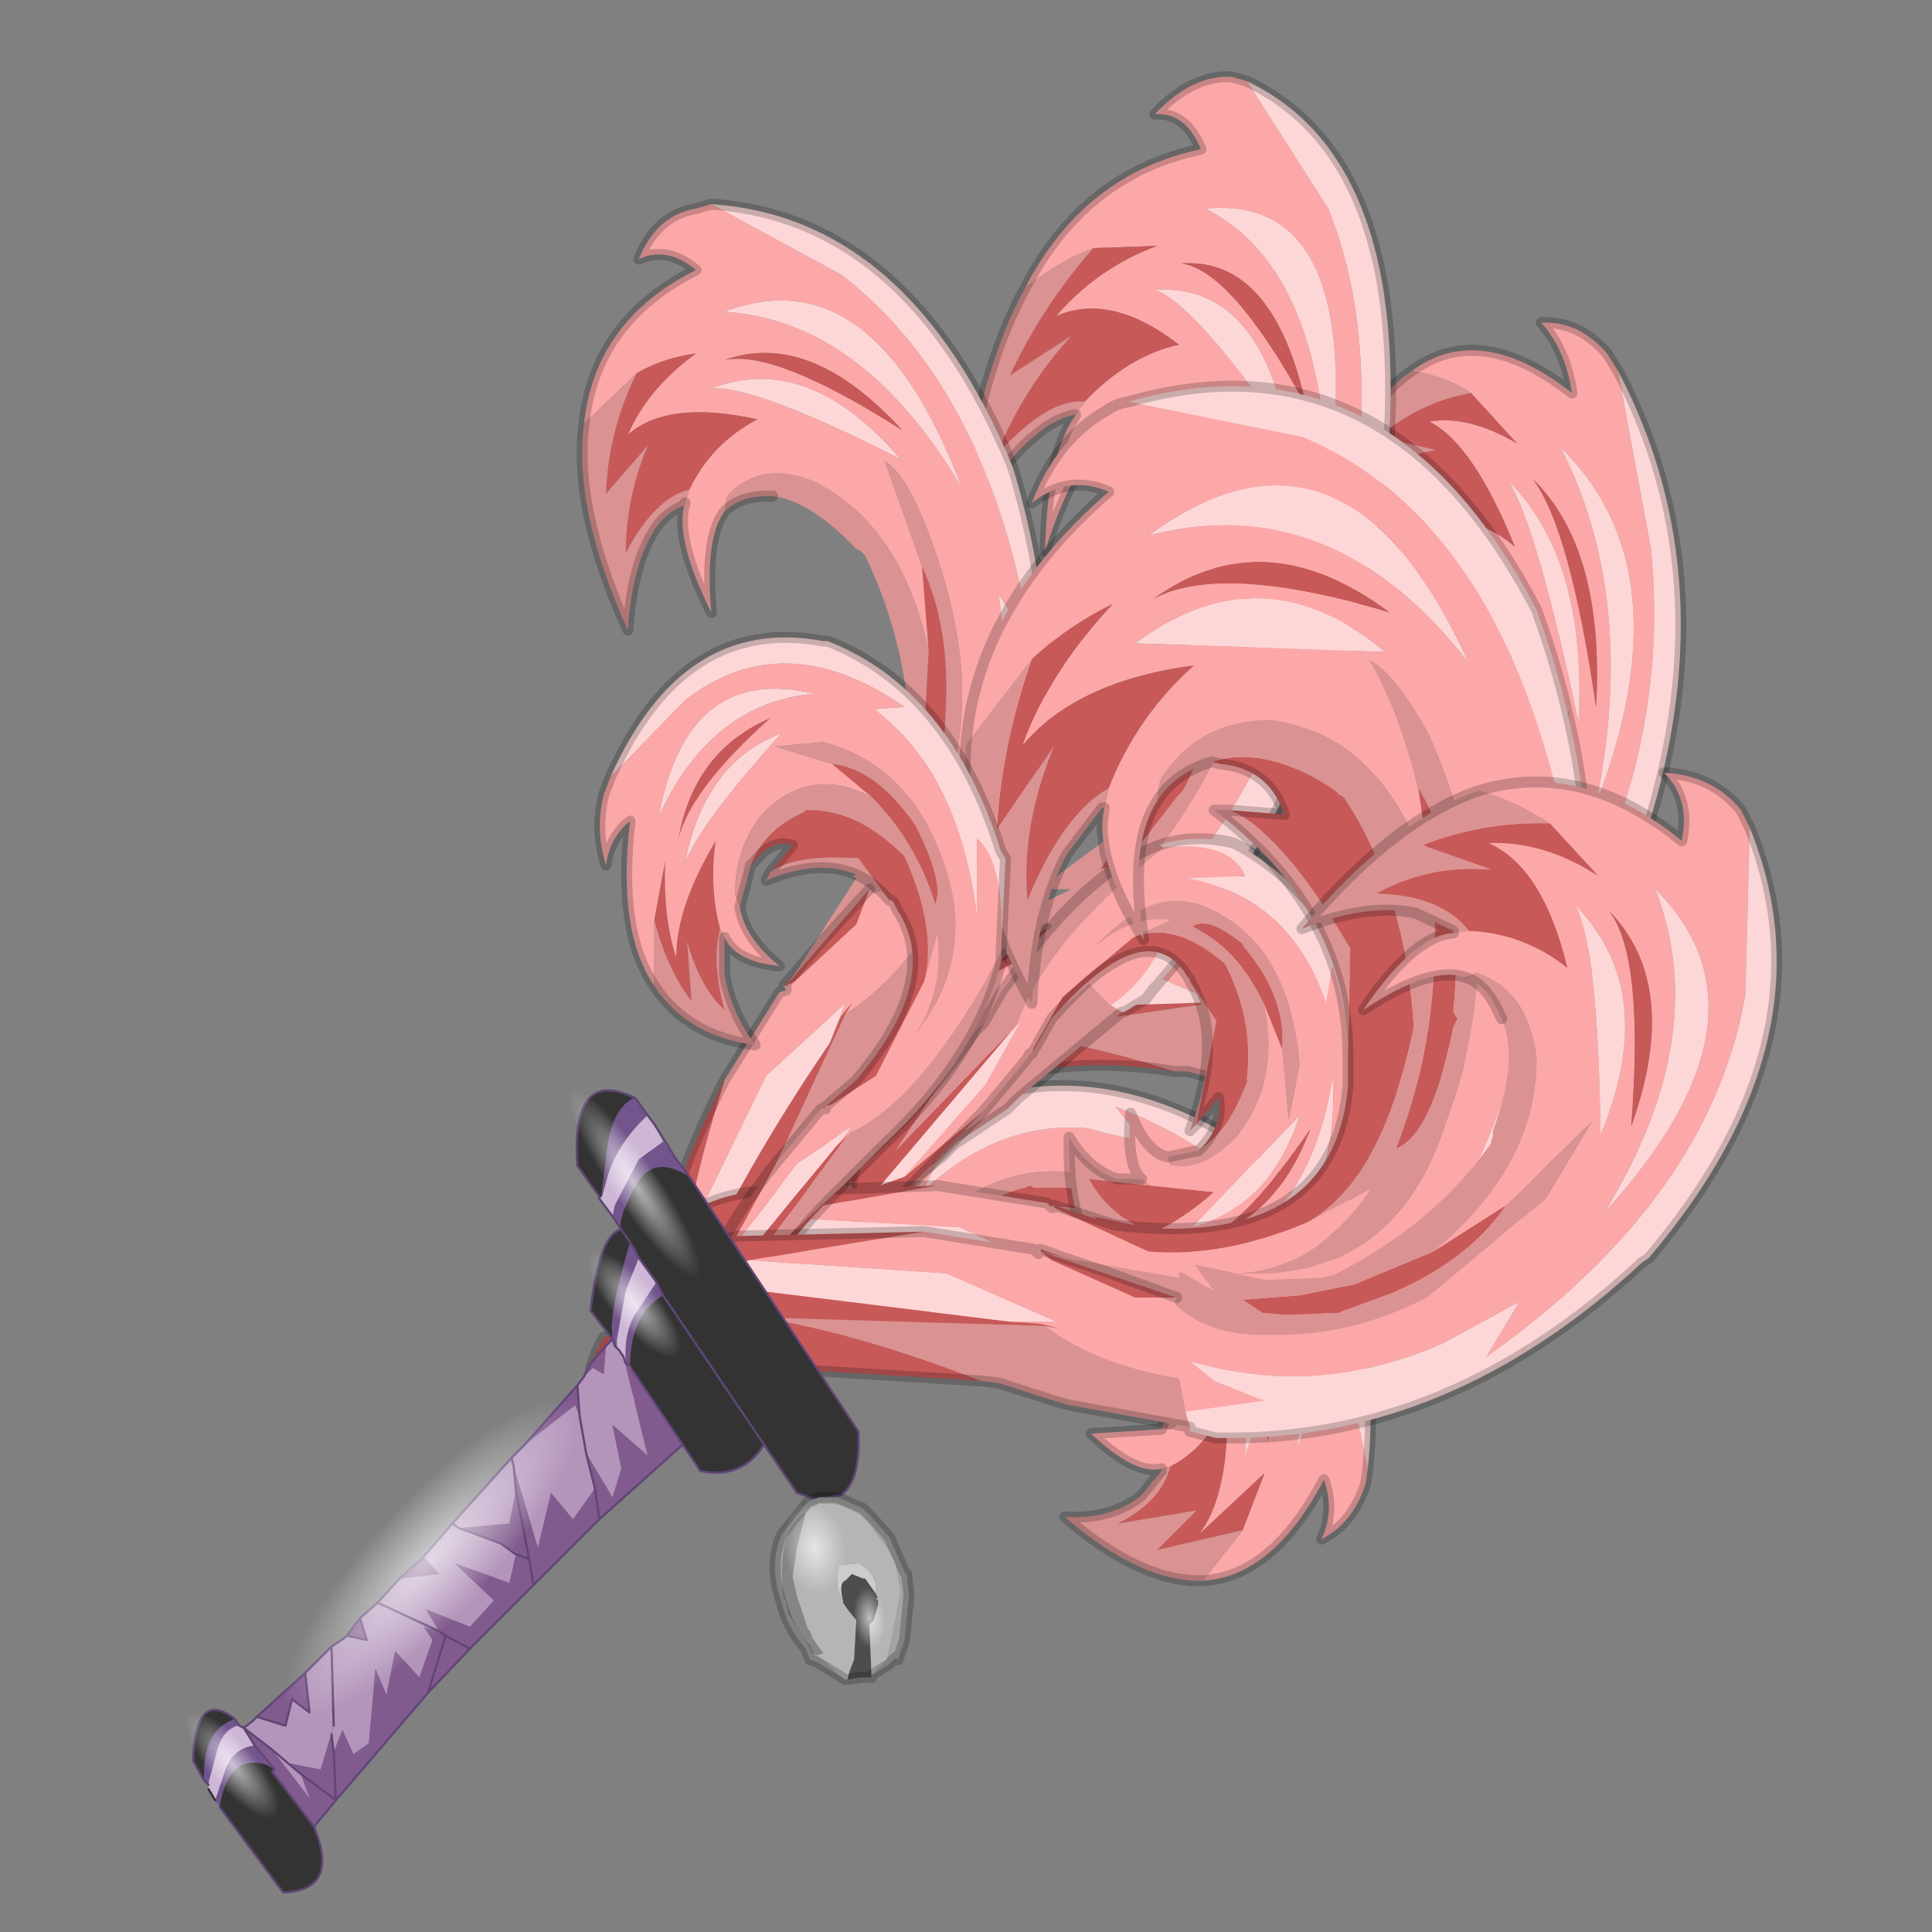 <?xml version="1.0" encoding="UTF-8" standalone="no"?>
<svg xmlns:xlink="http://www.w3.org/1999/xlink" height="440.0px" width="440.0px" xmlns="http://www.w3.org/2000/svg">
  <rect width="100%" height="100%" fill="#808080" stroke="none"/>
  <g transform="matrix(10.0, 0.0, 0.0, 10.0, 0.0, 0.0)">
    <use height="44.0" transform="matrix(1.0, 0.0, 0.0, 1.0, 0.0, 0.0)" width="44.0" xlink:href="#shape0"/>
  </g>
  <defs>
    <g id="shape0" transform="matrix(1.0, 0.0, 0.0, 1.0, 0.0, 0.0)">
      <path d="M44.0 44.0 L0.0 44.0 0.0 0.0 44.0 0.0 44.0 44.0" fill="#33cc33" fill-opacity="0.0" fill-rule="evenodd" stroke="none"/>
      <path d="M25.05 21.0 L26.95 21.05 27.1 21.15 27.15 21.1 27.3 21.25 28.9 21.85 29.6 21.8 29.6 21.9 Q30.4 22.6 31.4 22.35 32.8 22.2 33.8 20.9 34.7 19.9 35.35 18.15 L35.75 16.15 34.7 18.45 33.7 19.8 Q35.05 17.35 34.45 14.65 33.95 13.15 33.15 12.9 L33.0 12.85 32.85 13.05 Q32.15 12.85 31.25 14.1 31.75 12.2 32.4 12.0 L32.6 11.85 Q33.6 11.7 34.5 12.45 33.55 10.1 32.55 9.6 33.45 9.45 34.55 10.1 L33.5 8.95 Q32.9 8.55 32.15 8.45 33.7 7.3 35.8 8.95 35.65 7.95 35.1 7.35 35.95 7.3 36.6 8.05 L36.85 8.45 37.6 12.5 Q38.1 17.6 35.15 22.15 L35.4 20.7 34.7 21.65 34.35 22.0 Q32.5 23.8 30.15 23.3 L30.7 23.7 31.65 24.0 Q31.15 24.65 30.35 24.55 L30.05 23.75 Q28.6 23.65 27.55 22.85 L27.75 22.9 27.45 22.85 26.95 22.85 27.65 22.8 25.65 21.95 22.25 22.3 Q23.1 21.6 25.05 21.0 M34.35 10.95 Q35.0 11.95 35.95 16.45 36.15 12.75 34.35 10.95 M34.9 10.9 Q35.75 12.0 36.35 16.1 36.55 12.5 34.9 10.9 M35.55 10.2 Q37.3 13.65 36.35 18.3 38.4 13.0 35.55 10.2" fill="#fca8a8" fill-rule="evenodd" stroke="none"/>
      <path d="M27.15 21.1 L27.1 21.15 27.1 21.05 27.15 21.1" fill="#f5f4bc" fill-opacity="0.631" fill-rule="evenodd" stroke="none"/>
      <path d="M25.05 21.0 Q23.1 21.6 22.25 22.3 L21.65 23.0 26.95 22.85 27.45 22.85 27.75 22.9 27.55 22.85 22.7 23.55 Q24.4 23.65 26.75 24.4 23.95 23.95 21.8 24.95 20.7 24.1 20.9 22.85 21.0 22.2 21.85 21.75 23.35 21.05 25.05 21.0 M33.5 8.95 L34.55 10.1 Q33.45 9.45 32.55 9.6 33.55 10.1 34.5 12.45 33.6 11.7 32.6 11.85 32.05 11.15 30.9 11.3 31.65 10.4 32.7 10.25 L31.4 9.95 Q32.35 9.15 33.5 8.95 M33.7 19.8 L34.7 18.45 Q34.35 19.9 33.25 20.9 L32.55 21.4 32.5 21.55 32.45 21.55 31.55 21.9 31.15 21.85 30.75 21.6 31.7 21.3 32.55 20.85 33.7 19.8 M29.6 21.8 L28.9 21.85 27.3 21.25 27.15 21.1 29.6 21.8 M27.1 21.05 L27.5 21.15 27.15 21.1 27.1 21.05 M34.9 10.9 Q36.55 12.5 36.35 16.1 35.75 12.0 34.9 10.9" fill="#c85959" fill-rule="evenodd" stroke="none"/>
      <path d="M27.55 22.85 Q28.6 23.65 30.05 23.75 L30.35 24.55 30.5 24.9 28.35 24.75 28.1 24.7 27.05 24.4 26.75 24.4 Q24.4 23.65 22.7 23.55 L27.55 22.85 M32.15 8.45 Q32.9 8.55 33.5 8.95 32.35 9.15 31.4 9.95 L32.7 10.25 Q31.65 10.4 30.9 11.3 32.05 11.15 32.6 11.85 L32.4 12.0 32.4 11.95 Q32.05 11.65 31.7 11.6 30.85 11.5 29.85 12.35 30.8 9.35 32.15 8.45 M32.85 13.05 L33.0 12.85 33.15 12.9 Q33.95 13.15 34.45 14.65 35.05 17.35 33.7 19.8 L32.55 20.85 31.7 21.3 30.75 21.6 31.15 21.85 31.55 21.9 32.45 21.55 32.5 21.55 32.55 21.4 33.25 20.9 Q34.35 19.9 34.7 18.45 L35.75 16.15 35.35 18.15 Q34.7 19.9 33.8 20.9 32.8 22.2 31.4 22.35 30.4 22.6 29.6 21.9 L29.6 21.8 28.25 21.35 27.5 21.15 28.25 21.35 29.6 21.8 27.15 21.1 27.5 21.15 29.55 21.25 29.55 21.15 29.6 21.15 30.2 21.45 29.9 21.1 29.75 20.9 30.15 20.95 30.95 21.1 32.0 20.8 32.15 20.75 Q33.55 19.15 34.1 16.95 L34.1 16.8 34.1 16.7 Q34.2 14.95 33.65 13.95 L33.6 13.8 32.85 13.05" fill="#db9292" fill-rule="evenodd" stroke="none"/>
      <path d="M22.25 22.3 L25.65 21.95 27.65 22.8 26.95 22.85 21.65 23.0 22.25 22.3 M30.35 24.55 Q31.15 24.65 31.65 24.0 L30.7 23.7 30.15 23.3 Q32.5 23.8 34.35 22.0 L34.7 21.65 35.4 20.7 35.15 22.15 Q38.1 17.6 37.6 12.5 L36.85 8.45 Q39.4 13.3 37.4 19.25 L37.3 19.35 Q34.95 24.4 31.15 25.05 L31.0 25.05 30.55 25.0 30.5 24.9 30.35 24.55 M34.35 10.95 Q36.15 12.75 35.95 16.45 35.0 11.95 34.35 10.95 M35.55 10.2 Q38.4 13.0 36.35 18.3 37.3 13.65 35.55 10.2" fill="#fdd7d7" fill-rule="evenodd" stroke="none"/>
      <path d="M27.1 21.15 L26.95 21.05 25.05 21.0 Q23.35 21.05 21.85 21.75 21.0 22.2 20.9 22.85 20.7 24.1 21.8 24.95 23.95 23.95 26.75 24.4 L27.05 24.4 28.1 24.7 28.35 24.75 30.5 24.9 M36.85 8.45 L36.6 8.05 Q35.95 7.3 35.1 7.35 35.65 7.95 35.8 8.95 33.7 7.3 32.15 8.45 30.8 9.35 29.85 12.35 30.85 11.5 31.7 11.6 32.05 11.65 32.4 11.95 L32.4 12.0 Q31.75 12.2 31.25 14.1 32.15 12.85 32.85 13.05 M27.15 21.1 L27.1 21.15 27.1 21.05 27.5 21.15 28.25 21.35 29.6 21.8 M33.65 13.95 L33.6 13.8 32.85 13.05 M27.15 21.1 L27.1 21.05 M30.55 25.0 L31.0 25.05 31.15 25.05 Q34.95 24.4 37.3 19.35 L37.4 19.25 Q39.4 13.3 36.85 8.45" fill="none" stroke="#000000" stroke-linecap="round" stroke-linejoin="round" stroke-opacity="0.2" stroke-width="0.25"/>
      <path d="M19.2 30.2 L19.25 30.2 19.4 30.0 20.45 28.7 21.05 28.45 21.05 28.3 Q21.4 27.45 22.3 27.1 23.45 26.5 24.7 26.75 25.75 26.95 26.8 27.75 27.65 28.4 27.8 28.9 27.15 28.35 26.2 27.95 L25.0 27.55 Q26.85 28.45 27.2 30.55 27.35 31.8 26.75 32.5 L26.65 32.55 26.45 32.55 24.85 32.65 Q25.85 33.6 26.45 33.45 L26.65 33.4 Q27.45 33.0 27.95 31.95 28.0 34.05 27.3 34.95 L28.8 33.55 28.3 34.85 27.4 36.0 Q29.0 35.9 30.15 33.7 30.4 34.4 30.1 35.05 30.8 34.7 31.1 33.8 L31.15 33.45 30.5 30.3 Q29.25 26.65 25.4 25.2 L26.05 26.0 25.15 25.8 24.8 25.7 Q22.75 25.5 21.0 27.15 L21.3 26.55 22.0 25.8 Q21.35 25.65 20.75 26.15 L20.8 26.85 Q19.7 27.65 19.05 28.8 L19.25 28.65 19.0 28.85 18.55 29.1 19.2 28.8 17.8 30.45 14.95 32.0 Q15.85 32.0 17.65 31.4 L19.15 30.3 19.2 30.2 M28.85 32.85 Q29.15 31.7 28.3 28.6 29.6 30.9 28.85 32.85 M28.35 33.15 Q28.5 32.1 27.85 28.6 29.25 30.9 28.35 33.15 M29.55 32.95 Q29.9 29.7 27.6 27.15 30.95 29.6 29.55 32.95" fill="#fca8a8" fill-rule="evenodd" stroke="none"/>
      <path d="M19.2 30.2 L19.25 30.25 19.25 30.2 19.2 30.2" fill="#f5f4bc" fill-opacity="0.631" fill-rule="evenodd" stroke="none"/>
      <path d="M19.25 30.2 L19.25 30.25 19.55 29.95 19.25 30.2 21.05 28.45 20.45 28.7 19.4 30.0 19.25 30.2 M17.9 28.15 Q15.8 30.0 13.75 30.45 13.1 31.6 13.7 32.3 14.0 32.75 14.85 32.55 16.2 32.25 17.65 31.4 15.85 32.0 14.95 32.0 L14.25 31.85 18.55 29.1 19.0 28.85 19.25 28.65 19.05 28.8 14.9 30.9 17.9 28.15 M26.2 27.95 Q25.45 27.15 24.25 27.05 L23.55 27.05 23.45 27.0 23.35 27.05 Q22.9 27.15 22.6 27.35 22.4 27.4 22.3 27.55 L22.0 27.95 22.85 27.65 23.7 27.45 25.0 27.55 26.2 27.95 M28.3 34.85 L28.8 33.55 27.3 34.95 Q28.0 34.05 27.95 31.95 27.45 33.0 26.65 33.4 26.45 34.2 25.45 34.7 L27.25 34.4 26.35 35.3 28.3 34.85 M28.85 32.85 Q29.6 30.9 28.3 28.6 29.15 31.7 28.85 32.85" fill="#c85959" fill-rule="evenodd" stroke="none"/>
      <path d="M19.55 29.95 L21.15 28.8 21.2 28.9 21.25 28.8 21.65 28.35 21.5 28.7 21.45 28.95 21.75 28.65 22.4 28.2 23.3 27.8 23.4 27.8 23.45 27.75 Q25.05 28.05 26.2 29.2 L26.25 29.3 26.3 29.4 Q26.9 30.55 26.85 31.5 L26.8 31.6 26.45 32.55 26.65 32.55 26.75 32.5 Q27.35 31.8 27.2 30.55 26.85 28.45 25.0 27.55 L23.7 27.45 22.85 27.65 22.0 27.95 22.3 27.55 Q22.4 27.4 22.6 27.35 22.9 27.15 23.35 27.05 L23.45 27.0 23.55 27.05 24.25 27.05 Q25.45 27.15 26.2 27.95 27.15 28.35 27.8 28.9 27.65 28.4 26.8 27.75 25.75 26.95 24.7 26.75 23.45 26.5 22.3 27.1 21.4 27.45 21.05 28.3 L21.05 28.45 20.1 29.4 19.55 29.95 20.1 29.4 21.05 28.45 19.25 30.2 19.55 29.95 M26.45 33.45 L26.45 33.5 26.0 34.05 Q25.35 34.6 24.25 34.55 26.0 36.05 27.4 36.0 L28.3 34.85 26.35 35.3 27.25 34.4 25.45 34.7 Q26.45 34.2 26.65 33.4 L26.45 33.45 M20.8 25.9 L19.1 27.15 18.9 27.3 18.15 28.0 17.9 28.15 14.9 30.9 19.05 28.8 Q19.7 27.65 20.8 26.85 L20.75 26.15 20.8 25.9" fill="#db9292" fill-rule="evenodd" stroke="none"/>
      <path d="M31.15 33.45 Q31.65 28.85 28.15 25.95 L28.05 25.9 Q24.55 23.8 21.25 25.45 L21.1 25.5 20.75 25.8 20.8 25.9 20.75 26.15 Q21.35 25.65 22.0 25.8 L21.3 26.55 21.0 27.15 Q22.75 25.5 24.8 25.7 L25.15 25.8 26.05 26.0 25.4 25.2 Q29.25 26.65 30.5 30.3 L31.15 33.45 M28.35 33.15 Q29.25 30.9 27.85 28.6 28.5 32.1 28.35 33.15 M18.55 29.1 L14.25 31.85 14.95 32.0 17.8 30.45 19.2 28.8 18.55 29.1 M29.55 32.95 Q30.95 29.6 27.6 27.15 29.9 29.7 29.55 32.95" fill="#fdd7d7" fill-rule="evenodd" stroke="none"/>
      <path d="M19.25 30.25 L19.2 30.2 19.25 30.2 19.25 30.25 19.55 29.95 20.1 29.4 21.05 28.45 M26.85 31.5 L26.8 31.6 26.45 32.55 24.85 32.65 Q25.85 33.6 26.45 33.45 L26.45 33.5 26.0 34.05 Q25.35 34.6 24.25 34.55 26.0 36.05 27.4 36.0 29.0 35.9 30.15 33.7 30.4 34.4 30.1 35.05 30.8 34.7 31.1 33.8 L31.15 33.45 Q31.65 28.85 28.15 25.95 L28.05 25.9 Q24.55 23.8 21.25 25.45 L21.1 25.5 20.75 25.8 M20.8 25.9 L19.1 27.15 18.9 27.3 18.15 28.0 17.9 28.15 Q15.8 30.0 13.75 30.45 13.1 31.6 13.7 32.3 14.0 32.75 14.85 32.55 16.2 32.25 17.65 31.4 L19.15 30.3 19.2 30.2" fill="none" stroke="#000000" stroke-linecap="round" stroke-linejoin="round" stroke-opacity="0.2" stroke-width="0.25"/>
      <path d="M20.95 23.05 L21.0 23.0 21.25 22.9 23.15 21.9 23.85 21.15 23.9 21.2 Q24.85 21.15 25.9 19.9 27.3 18.35 28.15 16.2 28.8 14.35 29.1 12.2 29.3 10.45 29.0 9.95 L28.5 13.05 27.75 15.25 Q28.6 11.7 27.3 9.9 26.45 8.95 25.45 9.6 L25.4 9.7 25.2 10.0 Q24.45 10.5 23.8 12.55 23.85 10.35 24.5 9.45 L24.7 9.15 Q25.7 8.1 26.85 7.85 25.3 6.65 24.05 7.2 25.0 6.1 26.35 5.6 L24.9 5.65 Q24.2 5.9 23.35 6.55 24.7 3.95 27.35 3.4 27.0 2.55 26.3 2.6 27.15 1.7 28.05 1.75 L28.4 1.85 30.25 4.75 Q31.95 8.9 29.85 16.0 L29.75 14.4 29.25 15.95 29.0 16.65 Q27.45 20.05 24.8 21.95 L25.45 21.85 26.6 21.1 Q26.25 22.25 25.3 22.9 L24.8 22.4 Q23.3 23.8 21.9 24.2 L22.15 23.95 21.8 24.2 21.25 24.75 22.0 23.95 19.6 25.2 16.05 28.95 Q16.85 27.45 18.75 24.95 L20.8 23.1 20.95 23.05 M26.9 6.0 Q28.05 6.15 29.75 9.25 29.0 5.85 26.9 6.0 M26.3 6.6 Q27.2 6.9 29.35 10.0 28.7 6.45 26.3 6.6 M27.45 4.75 Q30.15 6.1 30.25 11.25 31.15 4.4 27.45 4.75" fill="#fca8a8" fill-rule="evenodd" stroke="none"/>
      <path d="M20.95 23.05 L21.0 22.95 21.0 23.0 20.95 23.05" fill="#f5f4bc" fill-opacity="0.631" fill-rule="evenodd" stroke="none"/>
      <path d="M21.0 23.0 L21.0 22.95 21.45 22.65 21.0 23.0 23.85 21.15 23.15 21.9 21.25 22.9 21.0 23.0 M21.45 26.35 Q18.3 28.75 16.25 31.75 14.85 32.1 14.8 30.75 14.75 30.0 15.55 28.8 16.9 26.75 18.75 24.95 16.85 27.45 16.05 28.95 L15.6 30.15 Q18.1 27.4 21.25 24.75 L21.8 24.2 22.15 23.95 21.9 24.2 16.85 29.65 Q18.75 28.0 21.45 26.35 M28.5 13.05 Q28.45 14.75 27.5 16.8 L27.0 17.9 26.9 18.05 26.8 18.15 25.95 19.25 25.55 19.65 25.05 19.8 25.95 18.65 26.75 17.4 27.75 15.25 28.5 13.05 M24.9 5.65 L26.35 5.6 Q25.0 6.1 24.05 7.2 25.3 6.65 26.85 7.85 25.7 8.1 24.7 9.15 23.9 9.05 22.7 10.35 23.3 8.85 24.4 7.65 L23.0 8.55 Q23.75 6.95 24.9 5.65 M26.9 6.0 Q29.0 5.85 29.75 9.25 28.05 6.15 26.9 6.0" fill="#c85959" fill-rule="evenodd" stroke="none"/>
      <path d="M21.45 22.65 L23.65 20.75 23.6 20.6 23.65 20.6 Q24.0 20.45 24.4 20.25 L24.0 20.25 23.8 20.2 24.2 19.85 25.15 19.15 26.2 17.85 26.3 17.7 26.3 17.65 Q27.4 14.85 27.5 12.3 L27.5 12.15 27.4 12.05 Q27.1 10.4 26.3 10.0 L26.2 9.95 25.2 10.0 25.4 9.7 25.45 9.6 Q26.45 8.95 27.3 9.9 28.6 11.7 27.75 15.25 L26.75 17.4 25.95 18.65 25.05 19.8 25.55 19.65 25.95 19.25 26.8 18.15 26.9 18.05 27.0 17.9 27.5 16.8 Q28.45 14.75 28.5 13.05 L29.0 9.95 Q29.3 10.45 29.1 12.2 28.8 14.35 28.15 16.2 27.3 18.35 25.9 19.9 24.85 21.15 23.9 21.2 L23.85 21.15 22.25 22.1 21.45 22.65 22.25 22.1 23.85 21.15 21.0 23.0 21.45 22.65 M24.5 9.45 L24.45 9.45 Q24.0 9.55 23.6 9.9 22.7 10.6 21.85 12.4 22.15 8.75 23.35 6.55 24.2 5.9 24.9 5.65 23.75 6.95 23.0 8.55 L24.4 7.65 Q23.3 8.85 22.7 10.35 23.9 9.05 24.7 9.15 L24.5 9.45 M25.55 23.05 L23.2 25.0 22.95 25.25 21.75 26.05 21.45 26.35 Q18.75 28.0 16.85 29.65 L21.9 24.2 Q23.3 23.8 24.8 22.4 L25.3 22.9 25.55 23.05" fill="#db9292" fill-rule="evenodd" stroke="none"/>
      <path d="M28.4 1.85 Q32.3 3.7 31.55 11.1 L31.5 11.3 Q30.2 18.15 26.25 22.55 L26.1 22.75 25.6 23.05 25.55 23.05 25.3 22.9 Q26.25 22.25 26.6 21.1 L25.45 21.85 24.8 21.95 Q27.45 20.05 29.0 16.65 L29.25 15.95 29.75 14.4 29.85 16.0 Q31.95 8.9 30.25 4.75 L28.4 1.85 M26.3 6.6 Q28.7 6.45 29.35 10.0 27.2 6.9 26.3 6.6 M21.25 24.75 Q18.1 27.4 15.6 30.15 L16.05 28.95 19.6 25.2 22.0 23.95 21.25 24.75 M27.45 4.75 Q31.15 4.4 30.25 11.25 30.15 6.1 27.45 4.75" fill="#fdd7d7" fill-rule="evenodd" stroke="none"/>
      <path d="M21.0 22.95 L20.95 23.05 21.0 23.0 21.0 22.95 21.45 22.65 22.25 22.1 23.85 21.15 M26.3 10.0 L26.2 9.95 25.2 10.0 Q24.45 10.5 23.8 12.55 23.85 10.35 24.5 9.45 L24.45 9.45 Q24.0 9.55 23.6 9.9 22.7 10.6 21.85 12.4 22.15 8.75 23.35 6.55 24.7 3.95 27.35 3.4 27.0 2.55 26.3 2.6 27.15 1.7 28.05 1.75 L28.4 1.85 Q32.3 3.7 31.55 11.1 L31.5 11.3 Q30.2 18.15 26.25 22.55 L26.1 22.75 25.6 23.05 M25.55 23.05 L23.2 25.0 22.95 25.25 21.75 26.05 21.45 26.35 Q18.3 28.75 16.25 31.75 14.85 32.1 14.8 30.75 14.75 30.0 15.55 28.8 16.9 26.75 18.75 24.95 L20.8 23.1 20.95 23.05" fill="none" stroke="#000000" stroke-linecap="round" stroke-linejoin="round" stroke-opacity="0.2" stroke-width="0.25"/>
      <path d="M17.9 22.55 L17.9 22.45 18.1 22.35 19.5 21.05 19.8 20.25 19.9 20.35 Q20.8 19.95 21.3 18.75 22.0 17.2 21.9 15.35 21.8 13.85 21.15 12.15 20.65 10.8 20.15 10.5 L21.0 12.9 21.15 14.8 Q20.5 11.9 18.5 10.95 17.35 10.5 16.6 11.25 L16.55 11.35 16.5 11.65 Q16.05 12.25 16.2 13.95 15.35 12.25 15.6 11.45 L15.7 11.15 Q16.2 10.1 17.25 9.55 15.2 9.1 14.3 9.9 14.75 8.85 15.85 8.05 15.1 8.15 14.5 8.5 L13.3 9.65 Q13.55 7.3 15.85 6.15 15.2 5.6 14.55 5.9 14.95 4.9 15.85 4.75 L16.2 4.65 19.15 6.25 Q22.55 8.85 23.5 14.7 L22.75 13.55 22.9 14.9 22.9 15.45 Q22.85 18.45 21.1 20.6 L21.65 20.3 22.45 19.45 Q22.55 20.35 21.95 21.15 L21.3 20.95 Q20.35 22.4 19.25 23.1 L19.4 22.85 19.15 23.15 18.9 23.75 19.25 22.85 17.45 24.5 15.6 28.3 Q15.75 27.0 16.5 24.6 L17.75 22.6 17.9 22.55 M16.5 8.2 Q17.65 7.95 20.55 9.8 18.45 7.5 16.5 8.2 M16.2 8.85 Q17.15 8.75 20.5 10.45 18.4 8.0 16.2 8.85 M16.5 7.1 Q19.65 7.3 21.9 11.1 19.9 5.8 16.5 7.1" fill="#fca8a8" fill-rule="evenodd" stroke="none"/>
      <path d="M17.9 22.55 L17.85 22.45 17.9 22.45 17.9 22.55" fill="#f5f4bc" fill-opacity="0.631" fill-rule="evenodd" stroke="none"/>
      <path d="M17.9 22.45 L17.85 22.45 18.15 22.1 17.9 22.45 19.8 20.25 19.5 21.05 18.1 22.35 17.9 22.45 M19.7 24.8 Q17.7 27.5 16.95 30.35 15.75 31.05 15.15 30.05 14.8 29.5 15.05 28.3 15.55 26.45 16.5 24.6 15.75 27.0 15.6 28.3 L15.7 29.35 Q16.95 26.6 18.9 23.75 L19.15 23.15 19.4 22.85 19.25 23.1 16.7 28.6 Q17.75 26.85 19.7 24.8 M21.0 12.9 Q21.6 14.2 21.55 15.95 L21.5 16.95 21.5 17.1 21.45 17.2 21.1 18.3 20.8 18.7 20.45 18.95 20.85 17.8 21.05 16.65 21.15 14.8 21.0 12.9 M14.5 8.5 Q15.1 8.15 15.85 8.05 14.75 8.85 14.3 9.9 15.2 9.1 17.25 9.55 16.2 10.1 15.7 11.15 14.9 11.35 14.25 12.6 14.25 11.35 14.75 10.15 L13.8 11.25 Q13.85 9.8 14.5 8.5 M16.5 8.2 Q18.45 7.5 20.55 9.8 17.65 7.95 16.5 8.2" fill="#c85959" fill-rule="evenodd" stroke="none"/>
      <path d="M18.15 22.1 L19.5 20.0 19.4 19.95 19.45 19.95 20.0 19.45 19.6 19.55 19.35 19.6 19.65 19.2 20.25 18.4 20.75 17.15 20.75 17.0 20.75 16.95 Q20.65 14.6 19.7 12.65 L19.6 12.55 19.5 12.5 Q18.45 11.4 17.6 11.3 L17.45 11.3 Q16.85 11.3 16.5 11.65 L16.55 11.35 16.6 11.25 Q17.35 10.5 18.5 10.95 20.5 11.9 21.15 14.8 L21.05 16.65 20.85 17.8 20.45 18.95 20.8 18.7 21.1 18.3 21.45 17.2 21.5 17.1 21.5 16.95 21.55 15.95 Q21.6 14.2 21.0 12.9 L20.15 10.5 Q20.65 10.8 21.15 12.15 21.8 13.85 21.9 15.35 22.0 17.2 21.3 18.75 20.8 19.95 19.9 20.35 L19.8 20.25 18.75 21.4 18.15 22.1 18.75 21.4 19.8 20.25 17.9 22.45 18.15 22.1 M15.6 11.45 L15.6 11.5 Q15.2 11.65 14.95 12.0 14.4 12.8 14.3 14.35 13.05 11.6 13.3 9.65 L14.5 8.5 Q13.85 9.8 13.8 11.25 L14.75 10.15 Q14.25 11.35 14.25 12.6 14.9 11.35 15.7 11.15 L15.6 11.45 M22.25 21.15 L20.85 23.35 20.65 23.6 19.85 24.55 19.7 24.8 Q17.75 26.85 16.7 28.6 L19.25 23.1 Q20.35 22.4 21.3 20.95 L21.95 21.15 22.25 21.15" fill="#db9292" fill-rule="evenodd" stroke="none"/>
      <path d="M16.2 4.65 Q20.7 4.95 23.05 10.6 L23.1 10.75 Q24.7 16.15 22.75 20.6 L22.7 20.8 22.35 21.2 22.25 21.15 21.95 21.15 Q22.55 20.35 22.45 19.45 L21.65 20.3 21.1 20.6 Q22.85 18.45 22.9 15.45 L22.9 14.9 22.75 13.55 23.5 14.7 Q22.55 8.85 19.15 6.25 L16.2 4.65 M16.2 8.85 Q18.4 8.0 20.5 10.45 17.15 8.75 16.2 8.85 M18.9 23.75 Q16.95 26.6 15.7 29.35 L15.6 28.3 17.45 24.5 19.25 22.85 18.9 23.75 M16.5 7.1 Q19.9 5.8 21.9 11.1 19.65 7.3 16.5 7.1" fill="#fdd7d7" fill-rule="evenodd" stroke="none"/>
      <path d="M17.85 22.45 L17.9 22.55 17.9 22.45 17.85 22.45 18.15 22.1 18.75 21.4 19.8 20.25 M17.6 11.3 L17.45 11.3 Q16.85 11.3 16.5 11.65 16.05 12.25 16.2 13.95 15.35 12.25 15.6 11.45 L15.6 11.5 Q15.2 11.65 14.95 12.0 14.4 12.8 14.3 14.35 13.05 11.6 13.3 9.65 13.55 7.3 15.85 6.15 15.2 5.6 14.55 5.9 14.95 4.9 15.85 4.75 L16.2 4.65 Q20.7 4.95 23.05 10.6 L23.1 10.75 Q24.7 16.15 22.75 20.6 L22.7 20.8 22.35 21.2 M22.25 21.15 L20.85 23.35 20.65 23.6 19.85 24.55 19.7 24.8 Q17.7 27.5 16.95 30.35 15.75 31.05 15.15 30.05 14.8 29.5 15.05 28.3 15.55 26.45 16.5 24.6 L17.75 22.6 17.9 22.55" fill="none" stroke="#000000" stroke-linecap="round" stroke-linejoin="round" stroke-opacity="0.2" stroke-width="0.25"/>
      <path d="M20.6 26.8 L22.45 24.7 23.25 23.25 22.85 23.7 20.05 27.0 20.6 26.8 M26.5 19.3 Q28.05 19.15 28.35 19.95 L27.05 20.0 Q29.4 20.45 30.2 22.85 L30.35 22.0 Q31.4 25.35 29.9 28.05 L28.4 30.05 Q31.35 28.1 31.25 24.25 L31.3 24.15 Q30.8 20.7 28.2 19.25 L28.1 19.2 Q27.3 19.0 26.55 19.2 L26.4 19.25 26.5 19.3 M27.15 27.95 Q28.95 27.45 29.6 25.4 L27.15 27.95 M27.9 28.7 Q30.55 28.0 30.35 24.5 29.95 27.3 27.9 28.7" fill="#fdd7d7" fill-rule="evenodd" stroke="none"/>
      <path d="M26.15 28.85 L27.2 28.5 25.6 28.2 Q26.45 28.2 27.65 27.15 L26.2 27.0 24.8 26.85 Q25.15 27.5 25.85 27.9 L24.9 27.7 26.15 28.85 M28.8 22.9 L29.2 23.9 Q29.3 22.75 28.4 21.65 L28.35 21.6 28.3 21.5 Q27.5 20.85 27.15 21.1 28.2 21.6 28.8 22.9 M25.8 21.35 L24.2 22.7 23.55 23.85 23.5 24.0 23.95 23.2 Q26.0 20.85 26.95 22.1 L27.05 22.25 27.1 22.3 27.1 22.35 27.7 23.25 27.25 25.6 27.75 25.0 Q27.85 25.6 27.4 26.1 L27.3 26.2 Q27.95 25.8 28.35 24.75 L28.4 24.65 28.4 24.55 Q28.55 23.2 27.9 21.95 26.75 20.95 25.8 21.35 M22.4 25.3 L20.6 26.8 20.05 27.0 22.85 23.7 23.1 23.4 23.25 23.2 23.15 23.35 20.4 26.2 22.2 23.5 Q20.9 25.35 19.5 26.5 19.2 27.4 19.7 27.45 20.0 27.6 20.6 27.15 L22.4 25.3 M27.55 28.15 Q29.1 27.7 29.85 25.7 28.4 27.8 27.55 28.15" fill="#c85959" fill-rule="evenodd" stroke="none"/>
      <path d="M26.2 27.0 L27.65 27.15 Q26.45 28.2 25.6 28.2 L27.2 28.5 26.15 28.85 25.05 28.75 Q25.9 29.85 27.75 29.5 L26.9 30.15 28.15 30.2 28.4 30.05 29.9 28.05 Q31.4 25.35 30.35 22.0 L30.2 22.85 Q29.4 20.45 27.05 20.0 L28.35 19.95 Q28.05 19.15 26.5 19.3 23.85 21.4 23.15 23.35 L23.25 23.2 23.1 23.4 22.85 23.7 23.25 23.25 22.45 24.7 20.6 26.8 22.4 25.3 23.4 24.1 23.45 24.0 23.5 24.0 23.55 23.85 24.2 22.7 25.8 21.35 26.65 20.95 Q25.7 20.85 24.9 21.6 26.4 19.95 27.75 20.8 29.4 21.7 29.6 24.25 L29.35 25.5 29.2 23.9 28.8 22.9 Q29.15 24.65 28.15 25.9 27.45 26.65 26.75 26.55 L26.65 26.55 26.6 26.35 Q26.1 26.25 25.75 25.35 25.65 26.55 26.0 26.85 L26.2 27.0 M27.55 28.15 Q28.4 27.8 29.85 25.7 29.1 27.7 27.55 28.15 M27.15 27.95 L29.6 25.4 Q28.95 27.45 27.15 27.95 M27.9 28.7 Q29.95 27.3 30.35 24.5 30.55 28.0 27.9 28.7" fill="#fca8a8" fill-rule="evenodd" stroke="none"/>
      <path d="M23.5 24.0 L23.45 24.0 23.5 24.0" fill="#f5f4bc" fill-opacity="0.631" fill-rule="evenodd" stroke="none"/>
      <path d="M26.2 27.0 L26.0 26.85 25.45 26.85 Q24.8 26.65 24.35 25.9 24.3 27.85 25.05 28.75 L26.15 28.85 24.9 27.7 25.85 27.9 Q25.15 27.5 24.8 26.85 L26.2 27.0 M26.6 26.35 L26.65 26.55 26.75 26.55 Q27.45 26.65 28.15 25.9 29.15 24.65 28.8 22.9 28.2 21.6 27.15 21.1 27.5 20.85 28.3 21.5 L28.35 21.6 28.4 21.65 Q29.3 22.75 29.2 23.9 L29.35 25.5 29.6 24.25 Q29.4 21.7 27.75 20.8 26.4 19.95 24.9 21.6 25.7 20.85 26.65 20.95 L25.8 21.35 Q26.75 20.95 27.9 21.95 28.55 23.2 28.4 24.55 L28.4 24.65 28.35 24.75 Q27.95 25.8 27.3 26.2 L26.6 26.35 M23.15 23.35 Q23.85 21.4 26.5 19.3 L26.4 19.25 Q24.7 19.85 22.95 22.4 L22.8 22.6 22.4 23.3 22.2 23.5 20.4 26.2 23.15 23.35 M27.1 22.35 Q27.9 23.6 27.1 25.75 L27.25 25.6 27.7 23.25 27.1 22.35" fill="#db9292" fill-rule="evenodd" stroke="none"/>
      <path d="M26.0 26.85 Q25.65 26.55 25.75 25.35 26.1 26.25 26.6 26.35 M23.5 24.0 L23.45 24.0 23.4 24.1 22.4 25.3 M28.4 30.05 L28.15 30.2 26.9 30.15 27.75 29.5 Q25.9 29.85 25.05 28.75 24.3 27.85 24.35 25.9 24.8 26.65 25.45 26.85 L26.0 26.85 M26.4 19.25 L26.55 19.2 Q27.3 19.0 28.1 19.2 L28.2 19.25 Q30.8 20.7 31.3 24.15 L31.25 24.25 Q31.35 28.1 28.4 30.05 M27.25 25.6 L27.1 25.75 Q27.9 23.6 27.1 22.35 L27.1 22.3 27.05 22.25 26.95 22.1 Q26.0 20.85 23.95 23.2 L23.5 24.0 23.45 24.0 M27.25 25.6 L27.75 25.0 Q27.85 25.6 27.4 26.1 L27.3 26.2 26.6 26.35 M26.4 19.25 Q24.7 19.85 22.95 22.4 L22.8 22.6 22.4 23.3 22.2 23.5 Q20.9 25.35 19.5 26.5 19.2 27.4 19.7 27.45 20.0 27.6 20.6 27.15 L22.4 25.3" fill="none" stroke="#000000" stroke-linecap="round" stroke-linejoin="round" stroke-opacity="0.2" stroke-width="0.25"/>
      <path d="M17.35 27.7 L21.85 27.95 24.3 29.05 23.3 29.0 16.35 28.25 Q16.7 28.0 17.35 27.7 M32.55 30.15 Q34.8 27.9 34.55 25.95 33.5 27.7 32.8 28.05 35.7 23.3 34.7 17.95 L35.7 19.15 Q34.25 11.85 29.65 9.95 L25.7 9.15 Q31.65 7.45 35.0 13.9 L35.05 14.05 Q37.4 20.6 34.95 27.3 L34.9 27.6 Q34.0 29.25 32.6 30.25 L32.3 30.4 32.55 30.15 M25.85 14.65 Q28.75 12.5 31.55 14.85 L25.85 14.65 M26.15 12.2 Q30.65 8.9 33.45 15.1 30.35 11.1 26.15 12.2" fill="#fdd7d7" fill-rule="evenodd" stroke="none"/>
      <path d="M23.5 15.0 Q24.4 14.2 25.35 13.75 23.9 15.3 23.3 16.95 24.55 15.5 27.2 15.15 25.9 16.3 25.25 17.95 24.2 18.55 23.4 20.5 23.25 18.85 24.0 17.0 L22.7 18.9 Q22.8 17.0 23.5 15.0 M32.65 20.3 L32.3 17.95 Q33.4 19.7 33.1 23.05 L33.2 23.2 33.1 23.4 Q32.6 25.85 31.8 26.15 32.85 23.45 32.65 20.3 M29.75 27.85 Q27.85 28.65 26.15 28.5 L24.2 27.6 24.0 27.5 24.0 27.45 25.4 27.9 Q30.35 28.5 30.7 24.75 L30.7 24.3 30.7 24.2 30.7 24.05 30.75 21.6 Q29.2 18.95 28.0 18.45 L29.25 18.55 Q28.9 17.5 27.8 17.4 L27.6 17.35 Q28.85 16.95 30.4 18.0 L30.5 18.1 30.6 18.15 Q32.0 20.25 32.2 23.4 31.45 26.95 29.75 27.85 M21.35 27.0 L17.35 27.7 Q16.7 28.0 16.35 28.25 L23.3 29.0 23.95 29.1 24.4 29.2 24.05 29.15 17.6 28.95 Q19.8 29.3 22.65 30.4 L16.1 30.0 Q14.85 29.05 15.45 27.95 15.8 27.35 17.05 27.15 L21.35 27.0 M26.25 13.65 Q28.8 11.8 31.65 13.95 27.8 12.8 26.25 13.65" fill="#c85959" fill-rule="evenodd" stroke="none"/>
      <path d="M25.25 17.95 Q25.9 16.3 27.2 15.15 24.55 15.5 23.3 16.95 23.9 15.3 25.35 13.75 24.4 14.2 23.5 15.0 L22.0 16.95 Q22.25 13.8 25.25 11.2 24.35 10.8 23.5 11.45 24.05 10.0 25.2 9.35 25.4 9.2 25.7 9.15 L29.65 9.95 Q34.25 11.85 35.7 19.15 L34.7 17.95 Q35.7 23.3 32.8 28.05 33.5 27.7 34.55 25.95 34.8 27.9 32.55 30.15 26.8 31.15 24.05 29.15 L24.4 29.2 23.95 29.1 23.3 29.0 24.3 29.05 21.85 27.95 17.35 27.7 21.35 27.0 23.85 27.4 23.95 27.5 24.0 27.5 24.2 27.6 26.15 28.5 Q27.85 28.65 29.75 27.85 L31.25 27.05 Q30.0 28.9 28.2 29.0 31.8 29.2 32.95 25.5 34.55 21.25 32.55 16.75 31.75 15.3 31.2 15.05 31.85 16.15 32.3 17.95 L32.65 20.3 Q31.65 16.8 29.0 16.4 27.4 16.35 26.45 17.7 L26.4 17.85 26.35 18.25 Q25.7 19.25 26.05 21.4 24.9 19.55 25.15 18.4 L25.25 17.95 M26.25 13.65 Q27.8 12.8 31.65 13.95 28.8 11.8 26.25 13.65 M25.85 14.65 L31.55 14.85 Q28.75 12.5 25.85 14.65 M26.15 12.2 Q30.35 11.1 33.45 15.1 30.65 8.9 26.15 12.2" fill="#fca8a8" fill-rule="evenodd" stroke="none"/>
      <path d="M24.0 27.5 L23.95 27.5 24.0 27.45 24.0 27.5" fill="#f5f4bc" fill-opacity="0.631" fill-rule="evenodd" stroke="none"/>
      <path d="M25.25 17.95 L25.15 18.4 25.1 18.4 24.3 19.45 Q23.6 20.75 23.5 22.85 21.8 19.75 22.0 16.95 L23.5 15.0 Q22.8 17.0 22.7 18.9 L24.0 17.0 Q23.25 18.85 23.4 20.5 24.2 18.55 25.25 17.95 M26.35 18.25 L26.4 17.85 26.45 17.7 Q27.4 16.35 29.0 16.4 31.65 16.8 32.65 20.3 32.85 23.45 31.8 26.15 32.6 25.85 33.1 23.4 L33.2 23.2 33.1 23.05 Q33.4 19.7 32.3 17.95 31.85 16.15 31.2 15.05 31.75 15.3 32.55 16.75 34.55 21.25 32.95 25.5 31.8 29.2 28.2 29.0 30.0 28.9 31.25 27.05 L29.75 27.85 Q31.45 26.95 32.2 23.4 32.0 20.25 30.6 18.15 L30.5 18.1 30.4 18.0 Q28.85 16.95 27.6 17.35 26.75 17.6 26.35 18.25 M24.05 29.15 Q26.8 31.15 32.55 30.15 L32.3 30.4 Q29.4 32.25 24.6 30.95 L24.3 30.85 23.05 30.45 22.65 30.4 Q19.8 29.3 17.6 28.95 L24.05 29.15 M30.7 24.05 Q30.7 20.75 27.65 18.45 L28.0 18.45 Q29.2 18.95 30.75 21.6 L30.7 24.05" fill="#db9292" fill-rule="evenodd" stroke="none"/>
      <path d="M25.15 18.4 Q24.9 19.55 26.05 21.4 25.7 19.25 26.35 18.25 M24.0 27.5 L23.95 27.5 23.85 27.4 21.35 27.0 M25.7 9.15 Q25.4 9.2 25.2 9.35 24.05 10.0 23.5 11.45 24.35 10.8 25.25 11.2 22.25 13.8 22.0 16.95 21.8 19.75 23.5 22.85 23.6 20.75 24.3 19.45 L25.1 18.4 25.15 18.4 M32.3 30.4 L32.6 30.25 Q34.0 29.25 34.9 27.6 L34.95 27.3 Q37.4 20.6 35.05 14.05 L35.0 13.9 Q31.65 7.45 25.7 9.15 M28.0 18.45 L27.65 18.45 Q30.7 20.75 30.7 24.05 L30.7 24.2 30.7 24.3 30.7 24.75 Q30.35 28.5 25.4 27.9 L24.0 27.45 24.0 27.5 M28.0 18.45 L29.25 18.55 Q28.9 17.5 27.8 17.4 L27.6 17.35 Q26.75 17.6 26.35 18.25 M32.3 30.4 Q29.4 32.25 24.6 30.95 L24.3 30.85 23.05 30.45 22.65 30.4 16.1 30.0 Q14.85 29.05 15.45 27.95 15.8 27.35 17.05 27.15 L21.35 27.0 M24.0 27.45 L23.95 27.5" fill="none" stroke="#000000" stroke-linecap="round" stroke-linejoin="round" stroke-opacity="0.2" stroke-width="0.25"/>
      <path d="M16.45 28.75 L18.15 26.5 19.4 25.65 19.05 26.1 16.25 29.5 16.45 28.75 M22.8 21.7 Q22.9 19.65 22.25 19.1 L22.25 20.85 Q21.85 17.6 19.9 16.15 L20.6 16.1 Q17.85 14.2 15.6 15.95 L13.9 17.7 Q15.55 14.0 18.75 14.6 L18.85 14.6 Q21.65 15.7 22.8 19.4 L22.9 19.55 22.8 21.65 22.8 21.9 22.8 21.7 M15.6 19.65 Q16.05 17.35 17.8 16.7 15.95 18.75 15.6 19.65 M15.0 18.6 Q15.65 15.1 18.55 15.8 16.2 16.0 15.0 18.6" fill="#fdd7d7" fill-rule="evenodd" stroke="none"/>
      <path d="M14.9 20.95 L15.15 19.6 Q15.1 20.9 15.4 21.8 15.4 20.65 16.3 19.15 16.15 20.2 16.4 21.15 16.2 21.9 16.5 23.0 15.95 22.5 15.65 21.45 L15.75 22.8 Q15.2 22.1 14.9 20.95 M19.85 18.15 L18.95 17.4 Q19.95 17.5 20.85 18.8 L20.9 18.9 20.95 19.0 Q21.5 20.15 21.3 20.6 20.85 19.15 19.85 18.15 M21.05 22.35 L19.95 24.5 18.95 25.15 18.8 25.2 19.5 24.6 Q21.45 22.3 20.45 20.75 L20.35 20.55 20.3 20.5 20.25 20.5 19.55 19.55 Q18.15 19.45 17.55 19.85 L18.05 19.25 Q17.6 19.1 17.2 19.6 L17.1 19.7 Q17.4 18.9 18.3 18.5 L18.35 18.45 18.45 18.45 Q19.55 18.45 20.6 19.5 21.35 21.15 21.05 22.35 M17.7 26.45 L16.45 28.75 16.25 29.5 19.05 26.1 19.3 25.85 19.5 25.65 19.35 25.8 16.9 29.1 19.2 27.0 Q17.65 28.5 16.65 30.3 15.95 30.6 15.85 29.85 15.75 29.5 16.2 28.75 16.8 27.55 17.7 26.45 M15.45 19.1 Q15.8 17.1 17.55 16.35 15.75 17.95 15.45 19.1" fill="#c85959" fill-rule="evenodd" stroke="none"/>
      <path d="M14.9 22.45 Q14.05 21.2 14.35 18.7 13.9 19.05 13.8 19.7 13.55 18.9 13.75 18.1 L13.9 17.7 15.6 15.95 Q17.85 14.2 20.6 16.1 L19.9 16.15 Q21.85 17.6 22.25 20.85 L22.25 19.1 Q22.9 19.65 22.8 21.7 21.0 25.05 19.35 25.8 L19.5 25.65 19.3 25.85 19.05 26.1 19.4 25.65 18.15 26.5 16.45 28.75 17.7 26.45 18.7 25.25 18.8 25.25 18.8 25.2 18.95 25.15 19.95 24.5 21.05 22.35 21.35 21.25 Q21.5 22.6 20.85 23.55 22.2 21.8 21.55 19.8 20.8 17.45 18.75 16.9 L17.65 17.0 18.95 17.4 19.85 18.15 Q18.4 17.4 17.3 18.6 16.7 19.45 16.75 20.4 L16.8 20.5 16.85 20.65 Q16.95 21.35 17.75 22.0 16.75 21.9 16.5 21.35 L16.4 21.15 Q16.15 20.2 16.3 19.15 15.4 20.65 15.4 21.8 15.1 20.9 15.15 19.6 L14.9 20.95 14.9 22.45 M15.6 19.65 Q15.95 18.75 17.8 16.7 16.05 17.35 15.6 19.65 M15.45 19.1 Q15.75 17.95 17.55 16.35 15.8 17.1 15.45 19.1 M15.0 18.6 Q16.2 16.0 18.55 15.8 15.65 15.1 15.0 18.6" fill="#fca8a8" fill-rule="evenodd" stroke="none"/>
      <path d="M18.8 25.2 L18.8 25.25 18.8 25.2" fill="#f5f4bc" fill-opacity="0.631" fill-rule="evenodd" stroke="none"/>
      <path d="M14.9 22.45 L14.9 20.95 Q15.2 22.1 15.75 22.8 L15.65 21.45 Q15.95 22.5 16.5 23.0 16.2 21.9 16.4 21.15 L16.5 21.35 16.5 21.4 16.5 22.2 Q16.65 23.05 17.2 23.8 15.65 23.6 14.9 22.45 M16.85 20.65 L16.8 20.5 16.75 20.4 Q16.7 19.45 17.3 18.6 18.4 17.4 19.85 18.15 20.85 19.15 21.3 20.6 21.5 20.15 20.95 19.0 L20.9 18.9 20.85 18.8 Q19.95 17.5 18.95 17.4 L17.65 17.0 18.75 16.9 Q20.8 17.45 21.55 19.8 22.2 21.8 20.85 23.55 21.5 22.6 21.35 21.25 L21.05 22.35 Q21.35 21.15 20.6 19.5 19.55 18.45 18.45 18.45 L18.35 18.45 18.3 18.5 Q17.4 18.9 17.1 19.7 L16.85 20.65 M19.35 25.8 Q21.0 25.05 22.8 21.7 L22.8 21.9 Q22.25 24.1 20.1 26.1 L19.95 26.25 19.4 26.8 19.2 27.0 16.9 29.1 19.35 25.8 M17.55 19.85 Q18.15 19.45 19.55 19.55 L20.25 20.5 Q19.25 19.3 17.45 20.05 L17.55 19.85" fill="#db9292" fill-rule="evenodd" stroke="none"/>
      <path d="M13.9 17.7 L13.75 18.1 Q13.55 18.9 13.8 19.7 13.9 19.05 14.35 18.7 14.05 21.2 14.9 22.45 15.65 23.6 17.2 23.8 16.65 23.05 16.5 22.2 L16.5 21.4 16.5 21.35 Q16.75 21.9 17.75 22.0 16.95 21.35 16.85 20.65 L17.1 19.7 17.2 19.6 Q17.6 19.1 18.05 19.25 L17.55 19.85 17.45 20.05 Q19.25 19.3 20.25 20.5 L20.3 20.5 20.35 20.55 20.45 20.75 Q21.45 22.3 19.5 24.6 L18.8 25.2 18.8 25.25 18.7 25.25 17.7 26.45 M18.8 25.2 L18.8 25.25 M13.9 17.7 Q15.55 14.0 18.75 14.6 L18.85 14.6 Q21.65 15.7 22.8 19.4 L22.9 19.55 22.8 21.65 22.8 21.9 Q22.25 24.1 20.1 26.1 L19.95 26.25 19.4 26.8 19.2 27.0 Q17.65 28.5 16.65 30.3 15.95 30.6 15.85 29.85 15.75 29.5 16.2 28.75 16.8 27.55 17.7 26.45" fill="none" stroke="#000000" stroke-linecap="round" stroke-linejoin="round" stroke-opacity="0.2" stroke-width="0.25"/>
      <path d="M21.05 28.05 L23.55 28.45 23.65 28.55 23.7 28.5 23.95 28.7 25.85 29.55 26.8 29.55 26.75 29.7 Q27.55 30.45 28.9 30.4 30.75 30.45 32.5 29.55 L35.2 27.3 36.25 25.55 34.3 27.45 32.65 28.5 Q35.05 26.5 35.0 24.05 34.8 22.6 33.75 22.2 L33.65 22.15 33.35 22.25 Q32.55 22.0 31.05 23.0 32.2 21.3 33.1 21.25 L33.45 21.2 Q34.7 21.25 35.7 22.05 35.15 19.75 33.9 19.2 35.15 19.15 36.4 19.95 L35.3 18.75 Q34.65 18.3 33.7 18.0 36.05 17.3 38.3 19.15 38.5 18.2 37.9 17.6 39.0 17.65 39.65 18.45 L39.85 18.85 39.75 22.65 Q38.95 27.3 33.85 30.9 L34.6 29.65 33.4 30.3 32.85 30.6 Q30.0 31.85 27.1 31.0 L27.65 31.45 28.8 31.9 27.0 32.15 26.85 31.4 Q25.0 31.1 23.8 30.2 L24.1 30.25 23.7 30.15 23.0 30.1 24.05 30.1 21.55 29.0 17.05 28.7 21.05 28.05 M35.9 20.65 Q36.4 21.65 36.45 25.85 37.8 22.6 35.9 20.65 M36.65 20.75 Q37.45 21.8 37.15 25.65 38.3 22.45 36.65 20.75 M37.7 20.25 Q39.0 23.6 36.55 27.6 40.6 23.15 37.7 20.25" fill="#fca8a8" fill-rule="evenodd" stroke="none"/>
      <path d="M23.7 28.5 L23.65 28.55 23.7 28.45 23.7 28.5" fill="#f5f4bc" fill-opacity="0.631" fill-rule="evenodd" stroke="none"/>
      <path d="M21.05 28.05 L17.05 28.7 Q16.4 29.0 16.1 29.25 L23.0 30.1 23.7 30.15 24.1 30.25 23.8 30.2 17.3 30.0 Q19.5 30.35 22.35 31.45 L15.8 31.05 Q14.6 30.15 15.2 29.05 15.55 28.4 16.8 28.15 L21.05 28.05 M35.3 18.75 L36.4 19.95 Q35.15 19.15 33.9 19.2 35.15 19.75 35.7 22.05 34.7 21.25 33.45 21.2 32.85 20.4 31.35 20.35 32.5 19.7 33.95 19.8 L32.4 19.25 Q33.8 18.7 35.3 18.75 M32.65 28.5 L34.3 27.45 Q33.45 28.7 31.7 29.45 L30.75 29.8 30.6 29.85 30.5 29.9 29.3 29.95 28.75 29.9 28.3 29.6 29.6 29.5 30.85 29.25 32.65 28.5 M26.8 29.55 L25.85 29.55 23.95 28.7 23.7 28.5 26.8 29.55 M23.7 28.45 L24.25 28.65 23.7 28.5 23.7 28.45 M36.65 20.75 Q38.3 22.45 37.15 25.65 37.45 21.8 36.65 20.75" fill="#c85959" fill-rule="evenodd" stroke="none"/>
      <path d="M23.8 30.2 Q25.0 31.1 26.85 31.4 L27.0 32.15 27.1 32.5 24.35 32.0 24.0 31.9 22.75 31.5 22.35 31.45 Q19.5 30.35 17.3 30.0 L23.8 30.2 M33.7 18.0 Q34.65 18.3 35.3 18.75 33.8 18.7 32.4 19.25 L33.95 19.8 Q32.5 19.7 31.35 20.35 32.85 20.4 33.45 21.2 L33.1 21.25 33.1 21.2 32.25 20.8 Q31.2 20.55 29.65 21.15 31.75 18.65 33.7 18.0 M33.35 22.25 L33.65 22.15 33.75 22.2 Q34.8 22.6 35.0 24.05 35.05 26.5 32.65 28.5 L30.85 29.25 29.6 29.5 28.3 29.6 28.75 29.9 29.3 29.95 30.5 29.9 30.6 29.85 30.75 29.8 31.7 29.45 Q33.45 28.7 34.3 27.45 L36.25 25.55 35.2 27.3 32.5 29.55 Q30.75 30.45 28.9 30.4 27.55 30.45 26.75 29.7 L26.8 29.55 25.15 28.95 24.25 28.65 25.15 28.95 26.8 29.55 23.7 28.5 24.25 28.65 26.85 29.1 26.85 28.95 26.95 29.0 27.65 29.4 27.35 29.0 27.2 28.8 27.7 28.9 28.8 29.15 30.15 29.1 30.3 29.05 30.35 29.05 Q32.65 27.9 33.95 26.05 L34.0 25.85 34.0 25.75 Q34.6 24.15 34.2 23.2 L34.15 23.1 Q33.85 22.4 33.35 22.25" fill="#db9292" fill-rule="evenodd" stroke="none"/>
      <path d="M17.05 28.7 L21.55 29.0 24.05 30.1 23.0 30.1 16.1 29.25 Q16.4 29.0 17.05 28.7 M27.0 32.15 L28.8 31.9 27.65 31.45 27.1 31.0 Q30.0 31.85 32.85 30.6 L33.4 30.3 34.6 29.65 33.85 30.9 Q38.95 27.3 39.75 22.65 L39.85 18.85 Q41.8 23.65 37.55 28.65 L37.4 28.75 Q33.05 32.8 27.9 32.75 L27.7 32.75 27.1 32.6 27.1 32.5 27.0 32.15 M35.9 20.65 Q37.8 22.6 36.45 25.85 36.4 21.65 35.9 20.65 M37.7 20.25 Q40.6 23.15 36.55 27.6 39.0 23.6 37.7 20.25" fill="#fdd7d7" fill-rule="evenodd" stroke="none"/>
      <path d="M23.65 28.55 L23.55 28.45 21.05 28.05 16.8 28.15 Q15.55 28.4 15.2 29.05 14.6 30.15 15.8 31.05 L22.35 31.45 22.75 31.5 24.0 31.9 24.35 32.0 27.1 32.5 M39.85 18.85 L39.65 18.45 Q39.0 17.65 37.9 17.6 38.5 18.2 38.3 19.15 36.05 17.3 33.7 18.0 31.75 18.65 29.65 21.15 31.2 20.55 32.25 20.8 L33.1 21.2 33.1 21.25 Q32.2 21.3 31.05 23.0 32.55 22.0 33.35 22.25 M23.7 28.5 L23.65 28.55 23.7 28.45 24.25 28.65 25.15 28.95 26.8 29.55 M34.2 23.2 L34.15 23.1 Q33.85 22.4 33.35 22.25 M23.7 28.5 L23.7 28.45 M27.1 32.6 L27.7 32.75 27.9 32.75 Q33.05 32.8 37.4 28.75 L37.55 28.65 Q41.8 23.65 39.85 18.85" fill="none" stroke="#000000" stroke-linecap="round" stroke-linejoin="round" stroke-opacity="0.2" stroke-width="0.25"/>
      <path d="M15.4 26.4 L15.7 26.8 Q14.85 26.25 14.45 27.05 14.05 27.8 14.15 28.0 L13.95 27.7 14.0 27.45 14.55 26.4 15.1 26.0 15.4 26.4 M5.0 41.15 L4.9 41.0 5.15 40.25 Q5.35 39.8 5.8 39.75 L6.1 40.2 Q5.2 39.9 5.0 41.15 M4.75 40.65 L4.65 40.55 Q4.6 39.4 5.35 39.15 L5.45 39.3 Q5.1 39.35 4.95 39.85 L4.75 40.6 4.75 40.65 M14.45 25.0 L14.5 25.05 14.75 25.4 Q14.1 26.0 13.85 26.75 L13.7 27.3 13.7 27.25 13.7 27.2 13.85 26.0 Q14.0 25.2 14.45 25.0 M14.95 29.2 L15.1 29.5 Q14.35 29.95 14.35 31.1 L14.25 31.05 14.35 31.1 14.25 31.05 Q14.2 30.4 14.45 29.95 L14.95 29.2 M14.0 30.65 L13.95 30.45 Q13.85 29.95 14.35 28.3 L14.45 28.45 14.55 28.65 14.25 29.4 14.05 30.5 14.05 30.7 14.0 30.65" fill="#72558c" fill-rule="evenodd" stroke="none"/>
      <path d="M15.7 26.8 L19.55 32.6 Q19.6 33.75 19.15 34.05 L18.6 34.15 18.15 34.0 17.4 32.9 Q16.9 33.7 15.95 33.5 L15.55 32.9 14.4 31.2 14.35 31.1 Q14.35 29.95 15.1 29.5 L14.95 29.2 14.55 28.65 14.45 28.45 14.35 28.3 Q13.85 29.95 13.95 30.45 L14.0 30.65 13.95 30.5 13.45 29.85 Q13.65 28.1 14.15 28.0 L14.45 28.45 14.15 28.0 Q14.05 27.8 14.45 27.05 14.85 26.25 15.7 26.8 M7.15 41.6 Q7.75 43.05 6.45 43.1 L5.0 41.15 Q5.2 39.9 6.1 40.2 L6.25 40.3 6.2 40.35 7.15 41.6 M4.65 40.55 L4.4 40.1 Q4.45 38.45 5.35 39.15 4.6 39.4 4.65 40.55 M13.65 27.3 L13.65 27.25 13.15 26.55 Q13.0 24.3 14.45 25.0 14.0 25.2 13.85 26.0 L13.7 27.2 13.7 27.25 13.65 27.3 M17.4 32.9 L15.1 29.5 17.4 32.9" fill="#333333" fill-rule="evenodd" stroke="none"/>
      <path d="M14.75 25.4 L14.9 25.6 15.1 26.0 14.55 26.4 14.0 27.45 13.95 27.7 13.65 27.3 13.7 27.25 13.7 27.3 13.85 26.75 Q14.1 26.0 14.75 25.4 M4.9 41.0 L4.75 40.75 4.75 40.65 4.75 40.6 4.95 39.85 Q5.1 39.35 5.45 39.3 L5.55 39.35 5.8 39.75 Q5.35 39.8 5.15 40.25 L4.9 41.0 M14.95 29.2 L14.45 29.95 Q14.2 30.4 14.25 31.05 L14.2 30.9 14.25 31.05 14.2 30.9 14.2 30.85 14.1 30.75 14.05 30.7 14.05 30.5 14.25 29.4 14.55 28.65 14.95 29.2" fill="#cdb6d6" fill-rule="evenodd" stroke="none"/>
      <path d="M5.55 39.35 L5.75 39.2 5.85 39.1 6.5 39.3 6.65 38.7 7.05 39.0 6.95 38.1 7.55 37.5 7.85 37.3 7.9 37.25 8.35 37.35 8.2 36.85 8.6 36.5 9.1 35.95 10.0 35.85 9.65 35.45 10.3 34.7 11.65 33.2 11.95 32.9 13.1 32.0 13.2 32.25 13.15 31.55 13.3 31.35 13.5 31.15 13.75 31.3 13.8 30.65 13.95 30.5 14.0 30.65 14.05 30.7 14.1 30.75 14.2 30.85 14.2 30.9 14.1 30.75 14.2 30.9 14.75 33.15 13.95 32.45 14.15 33.45 13.95 34.1 13.35 33.1 13.55 33.9 13.05 34.6 12.55 34.0 12.25 35.25 11.7 33.4 11.65 33.2 11.7 33.4 11.75 33.95 11.6 34.7 10.45 34.8 11.4 35.15 11.75 35.4 11.4 35.15 11.75 35.35 11.75 35.4 11.6 36.05 10.35 35.6 11.25 36.45 10.7 37.05 9.7 36.65 10.0 37.15 9.65 37.05 9.85 37.35 9.55 38.2 9.0 37.6 8.8 38.6 8.55 38.0 8.4 39.7 8.05 39.95 7.8 39.4 7.6 39.9 7.55 39.5 7.6 39.3 7.3 40.3 6.55 40.15 6.2 39.85 6.55 40.15 6.85 40.4 7.05 40.95 6.2 39.85 5.55 39.35 M7.55 37.5 L7.6 39.3 7.55 37.5 M13.35 33.1 L13.2 32.25 13.35 33.1 M10.3 34.7 L10.45 34.8 10.3 34.7 M10.0 37.15 L8.6 36.5 10.0 37.15" fill="#b395bb" fill-rule="evenodd" stroke="none"/>
      <path d="M15.55 32.9 L13.65 34.6 12.15 36.1 10.7 37.55 9.75 38.55 7.65 41.0 7.15 41.6 6.2 40.35 6.25 40.3 6.1 40.2 5.8 39.75 6.25 40.3 5.8 39.75 5.55 39.35 6.2 39.85 7.05 40.95 6.85 40.4 6.55 40.15 7.3 40.3 7.6 39.3 7.55 39.5 7.6 39.9 7.65 41.0 6.85 40.4 6.55 40.15 6.85 40.4 7.65 41.0 7.6 39.9 7.8 39.4 8.05 39.95 8.4 39.7 8.55 38.0 8.8 38.6 9.0 37.6 9.55 38.2 9.85 37.35 9.65 37.05 10.0 37.15 9.7 36.65 10.7 37.05 11.25 36.45 10.35 35.6 11.6 36.05 11.75 35.4 11.75 35.35 11.4 35.15 10.45 34.8 11.6 34.7 11.75 33.95 11.7 33.4 12.25 35.25 12.55 34.0 13.05 34.6 13.55 33.9 13.35 33.1 13.95 34.1 14.15 33.45 13.95 32.45 14.75 33.15 14.2 30.9 14.25 31.05 14.35 31.1 14.4 31.2 15.55 32.9 M5.85 39.1 L6.95 38.1 7.05 39.0 6.65 38.7 6.5 39.3 5.85 39.1 M7.9 37.25 L8.2 36.85 8.35 37.35 7.9 37.25 M9.1 35.95 L9.65 35.45 10.0 35.85 9.1 35.95 M11.95 32.9 L13.15 31.55 13.2 32.25 13.1 32.0 11.95 32.9 M13.3 31.35 L13.45 31.05 13.8 30.65 13.75 31.3 13.5 31.15 13.3 31.35 M13.65 34.6 L13.55 33.9 13.65 34.6 M12.15 36.1 L12.05 35.5 11.75 33.95 12.05 35.5 12.15 36.1 M12.05 35.5 L11.75 35.4 12.05 35.5 M10.0 37.15 L10.15 37.25 9.75 38.55 10.15 37.25 10.0 37.15 M10.15 37.25 L10.7 37.55 10.15 37.25" fill="#825b8e" fill-rule="evenodd" stroke="none"/>
      <path d="M14.75 25.4 L14.9 25.6 15.4 26.4 15.7 26.8 19.55 32.6 Q19.6 33.75 19.15 34.05 L18.6 34.15 18.15 34.0 17.4 32.9 Q16.9 33.7 15.95 33.5 L15.55 32.9 13.65 34.6 12.15 36.1 10.7 37.55 9.75 38.55 7.65 41.0 7.15 41.6 Q7.75 43.05 6.45 43.1 L5.0 41.15 M4.75 40.65 L4.65 40.55 4.4 40.1 Q4.45 38.45 5.35 39.15 L5.45 39.3 5.55 39.35 5.75 39.2 5.85 39.1 6.95 38.1 7.55 37.5 7.85 37.3 7.9 37.25 8.2 36.85 8.6 36.5 9.1 35.95 9.65 35.45 10.3 34.7 11.65 33.2 11.95 32.9 13.15 31.55 13.3 31.35 13.45 31.05 13.8 30.65 13.95 30.5 13.45 29.85 Q13.65 28.1 14.15 28.0 L13.95 27.7 13.65 27.3 13.65 27.25 13.15 26.55 Q13.0 24.3 14.45 25.0 L14.5 25.05 14.75 25.4 M15.1 29.5 L14.95 29.2 14.55 28.65 14.45 28.45 14.15 28.0 M14.25 31.05 L14.35 31.1 M15.1 29.5 L17.4 32.9 M14.05 30.7 L14.1 30.75 14.2 30.9 14.25 31.05 M14.4 31.2 L15.55 32.9 M6.95 38.1 L7.05 39.0 6.65 38.7 6.5 39.3 5.85 39.1 M6.25 40.3 L5.8 39.75 M6.25 40.3 L6.2 40.35 7.15 41.6 M5.55 39.35 L6.2 39.85 6.55 40.15 6.85 40.4 7.65 41.0 7.6 39.9 7.55 39.5 M7.6 39.3 L7.55 37.5 M5.55 39.35 L5.8 39.75 M14.05 30.7 L14.0 30.65 13.95 30.5 M13.35 33.1 L13.55 33.9 13.65 34.6 M13.2 32.25 L13.35 33.1 M13.2 32.25 L13.15 31.55 M11.7 33.4 L11.65 33.2 M11.7 33.4 L11.75 33.95 12.05 35.5 12.15 36.1 M11.75 35.4 L11.4 35.15 10.45 34.8 10.3 34.7 M11.75 35.4 L12.05 35.5 M8.2 36.85 L8.35 37.35 7.9 37.25 M9.75 38.55 L10.15 37.25 10.0 37.15 M10.7 37.55 L10.15 37.25 M8.6 36.5 L10.0 37.15" fill="none" stroke="#5f4675" stroke-linecap="round" stroke-linejoin="round" stroke-width="0.05"/>
      <path d="M4.9 41.0 L4.75 40.75" fill="none" stroke="#333333" stroke-linecap="round" stroke-linejoin="round" stroke-width="0.05"/>
      <path d="M19.95 36.3 L19.7 35.95 19.65 35.95 19.4 35.85 19.25 36.0 Q19.1 36.05 19.2 36.45 19.0 36.15 19.1 35.7 L19.1 35.65 19.55 35.6 Q20.0 35.85 19.95 36.3" fill="#cccccc" fill-rule="evenodd" stroke="none"/>
      <path d="M19.1 38.15 L18.6 37.85 18.45 37.8 18.35 37.55 Q17.95 37.1 17.8 36.5 17.5 35.65 17.8 34.95 L18.4 34.2 18.65 34.1 18.7 34.1 18.75 34.1 18.8 34.1 19.05 34.1 19.3 34.2 19.65 34.35 19.8 34.5 20.25 35.0 20.6 35.8 20.65 35.85 20.7 36.35 20.6 37.35 20.45 37.8 20.4 37.75 20.25 37.9 19.85 38.15 20.2 37.8 20.2 37.75 20.35 37.65 20.5 37.3 20.6 36.25 20.6 36.15 20.5 35.85 20.45 35.7 19.75 34.65 19.6 34.5 Q19.25 34.3 19.0 34.25 L18.95 34.25 18.8 34.25 18.7 34.25 18.65 34.25 18.45 34.35 18.4 34.4 18.35 34.45 Q18.05 34.6 17.9 35.05 17.75 35.7 17.85 36.4 L17.9 36.45 17.95 36.75 18.4 37.45 18.5 37.65 18.6 37.7 18.8 37.85 19.1 38.15" fill="#a1a1a1" fill-rule="evenodd" stroke="none"/>
      <path d="M19.85 38.15 L19.85 38.2 19.85 38.15" fill="#e0e0e0" fill-rule="evenodd" stroke="none"/>
      <path d="M19.85 38.2 L19.75 38.2 19.7 38.2 19.6 38.2 19.3 38.25 19.35 38.05 19.45 37.8 19.5 36.9 19.3 36.65 19.2 36.5 19.2 36.45 Q19.1 36.05 19.25 36.0 L19.4 35.85 19.65 35.95 19.7 35.95 19.95 36.3 20.0 36.4 19.95 36.4 20.0 36.45 20.0 36.55 19.9 36.9 19.8 37.0 19.85 38.2" fill="#4d4d4d" fill-rule="evenodd" stroke="none"/>
      <path d="M18.6 37.7 L18.5 37.65 18.4 37.45 17.95 36.75 17.9 36.45 17.85 36.4 Q17.75 35.7 17.9 35.05 18.05 34.6 18.35 34.45 L18.15 35.25 18.05 35.9 18.15 36.35 18.4 37.1 18.45 37.15 18.5 37.3 18.75 37.65 18.6 37.7" fill="#858585" fill-rule="evenodd" stroke="none"/>
      <path d="M19.75 34.65 L20.45 35.7 20.5 35.85 20.6 36.15 20.6 36.25 20.5 37.3 20.35 37.65 20.2 37.75 20.3 37.35 20.5 36.3 20.5 36.2 20.4 35.6 20.2 35.25 19.75 34.65" fill="#a3a3a3" fill-rule="evenodd" stroke="none"/>
      <path d="M19.1 38.15 L18.8 37.85 18.6 37.7 18.75 37.65 18.5 37.3 18.45 37.15 18.4 37.1 18.15 36.35 18.05 35.9 18.15 35.25 18.35 34.45 18.4 34.4 18.45 34.35 18.65 34.25 18.7 34.25 18.8 34.25 18.95 34.25 19.0 34.25 Q19.25 34.3 19.6 34.5 L19.75 34.65 20.2 35.25 20.4 35.6 20.5 36.2 20.5 36.3 20.3 37.35 20.2 37.75 20.2 37.8 19.85 38.15 19.85 38.2 19.8 37.0 19.9 36.9 20.0 36.55 20.0 36.45 19.95 36.4 20.0 36.4 19.95 36.3 Q20.0 35.85 19.55 35.6 L19.1 35.65 19.1 35.7 Q19.0 36.15 19.2 36.45 L19.2 36.5 19.3 36.65 19.5 36.9 19.45 37.8 19.35 38.05 19.3 38.25 19.25 38.25 19.1 38.15" fill="#b5b5b5" fill-rule="evenodd" stroke="none"/>
      <path d="M19.85 38.15 L20.25 37.9 20.4 37.75 20.45 37.8 20.6 37.35 20.7 36.35 20.65 35.85 20.6 35.8 20.25 35.0 19.8 34.5 19.65 34.35 19.3 34.2 19.05 34.1 18.8 34.1 18.75 34.1 18.7 34.1 18.65 34.1 18.4 34.2 17.8 34.95 Q17.5 35.65 17.8 36.5 17.95 37.1 18.35 37.55 L18.45 37.8 18.6 37.85 19.1 38.15 M19.85 38.2 L19.75 38.2 19.7 38.2 19.6 38.2 19.3 38.25 19.25 38.25 19.1 38.15 M19.85 38.2 L19.85 38.15 Z" fill="none" stroke="#000000" stroke-linecap="round" stroke-linejoin="round" stroke-opacity="0.2" stroke-width="0.25"/>
      <path d="M14.85 32.9 Q13.2 35.45 10.55 38.0 7.9 40.55 5.9 41.65 3.75 42.7 3.4 41.65 3.05 40.65 4.8 38.1 6.45 35.4 9.1 32.85 11.75 30.25 13.8 29.2 L16.3 29.15 Q16.5 30.3 14.85 32.9" fill="url(#gradient0)" fill-rule="evenodd" stroke="none"/>
      <path d="M15.7 30.25 Q14.6 29.25 13.45 27.6 12.25 25.95 11.75 24.55 11.25 23.2 11.65 22.9 12.0 22.6 13.15 23.6 L15.4 26.25 Q16.65 27.9 17.15 29.3 17.7 30.65 17.3 31.0 16.9 31.2 15.7 30.25" fill="url(#gradient1)" fill-rule="evenodd" stroke="none"/>
      <path d="M15.3 31.85 L13.85 30.15 12.7 28.2 Q12.4 27.25 12.65 27.1 12.9 26.9 13.6 27.55 L15.15 29.25 16.2 31.25 Q16.55 32.1 16.3 32.35 16.0 32.5 15.3 31.85" fill="url(#gradient2)" fill-rule="evenodd" stroke="none"/>
      <path d="M6.15 42.35 L4.7 40.65 3.55 38.7 Q3.25 37.75 3.5 37.6 3.75 37.4 4.45 38.05 L6.0 39.75 7.05 41.75 Q7.4 42.6 7.15 42.85 6.85 43.0 6.15 42.35" fill="url(#gradient3)" fill-rule="evenodd" stroke="none"/>
      <path d="M19.0 37.15 Q18.9 36.65 19.05 36.2 19.2 35.75 19.5 35.65 19.85 35.5 20.15 35.8 L20.6 36.55 20.55 37.5 20.1 38.15 Q19.75 38.25 19.45 37.95 19.15 37.7 19.0 37.15" fill="url(#gradient4)" fill-rule="evenodd" stroke="none"/>
      <path d="M17.35 35.8 Q17.15 34.95 17.4 34.3 17.6 33.55 18.1 33.35 18.65 33.2 19.05 33.6 19.55 34.0 19.75 34.8 19.95 35.6 19.7 36.3 L19.0 37.2 Q18.45 37.4 18.0 37.0 17.5 36.55 17.35 35.8" fill="url(#gradient5)" fill-rule="evenodd" stroke="none"/>
    </g>
    <radialGradient cx="0" cy="0" gradientTransform="matrix(0.008, -0.004, -0.006, 0.01, 9.8, 35.5)" gradientUnits="userSpaceOnUse" id="gradient0" r="819.2" spreadMethod="pad">
      <stop offset="0.0" stop-color="#ffffff" stop-opacity="0.643"/>
      <stop offset="0.412" stop-color="#ffffff" stop-opacity="0.0"/>
    </radialGradient>
    <radialGradient cx="0" cy="0" gradientTransform="matrix(0.002, 0.005, -0.004, -0.004, 14.45, 26.95)" gradientUnits="userSpaceOnUse" id="gradient1" r="819.2" spreadMethod="pad">
      <stop offset="0.0" stop-color="#ffffff" stop-opacity="0.643"/>
      <stop offset="0.412" stop-color="#ffffff" stop-opacity="0.0"/>
    </radialGradient>
    <radialGradient cx="0" cy="0" gradientTransform="matrix(0.001, 0.003, -0.003, -0.002, 14.45, 29.7)" gradientUnits="userSpaceOnUse" id="gradient2" r="819.2" spreadMethod="pad">
      <stop offset="0.0" stop-color="#ffffff" stop-opacity="0.643"/>
      <stop offset="0.412" stop-color="#ffffff" stop-opacity="0.0"/>
    </radialGradient>
    <radialGradient cx="0" cy="0" gradientTransform="matrix(0.001, 0.003, -0.003, -0.002, 5.3, 40.2)" gradientUnits="userSpaceOnUse" id="gradient3" r="819.2" spreadMethod="pad">
      <stop offset="0.0" stop-color="#ffffff" stop-opacity="0.643"/>
      <stop offset="0.412" stop-color="#ffffff" stop-opacity="0.0"/>
    </radialGradient>
    <radialGradient cx="0" cy="0" gradientTransform="matrix(-0.001, 5.0E-4, -4.0E-4, -0.002, 19.8, 36.85)" gradientUnits="userSpaceOnUse" id="gradient4" r="819.2" spreadMethod="pad">
      <stop offset="0.0" stop-color="#ffffff" stop-opacity="0.643"/>
      <stop offset="0.412" stop-color="#ffffff" stop-opacity="0.0"/>
    </radialGradient>
    <radialGradient cx="0" cy="0" gradientTransform="matrix(-0.002, 7.0E-4, -7.0E-4, -0.003, 18.55, 35.25)" gradientUnits="userSpaceOnUse" id="gradient5" r="819.2" spreadMethod="pad">
      <stop offset="0.0" stop-color="#ffffff" stop-opacity="0.643"/>
      <stop offset="0.412" stop-color="#ffffff" stop-opacity="0.0"/>
    </radialGradient>
  </defs>
</svg>
